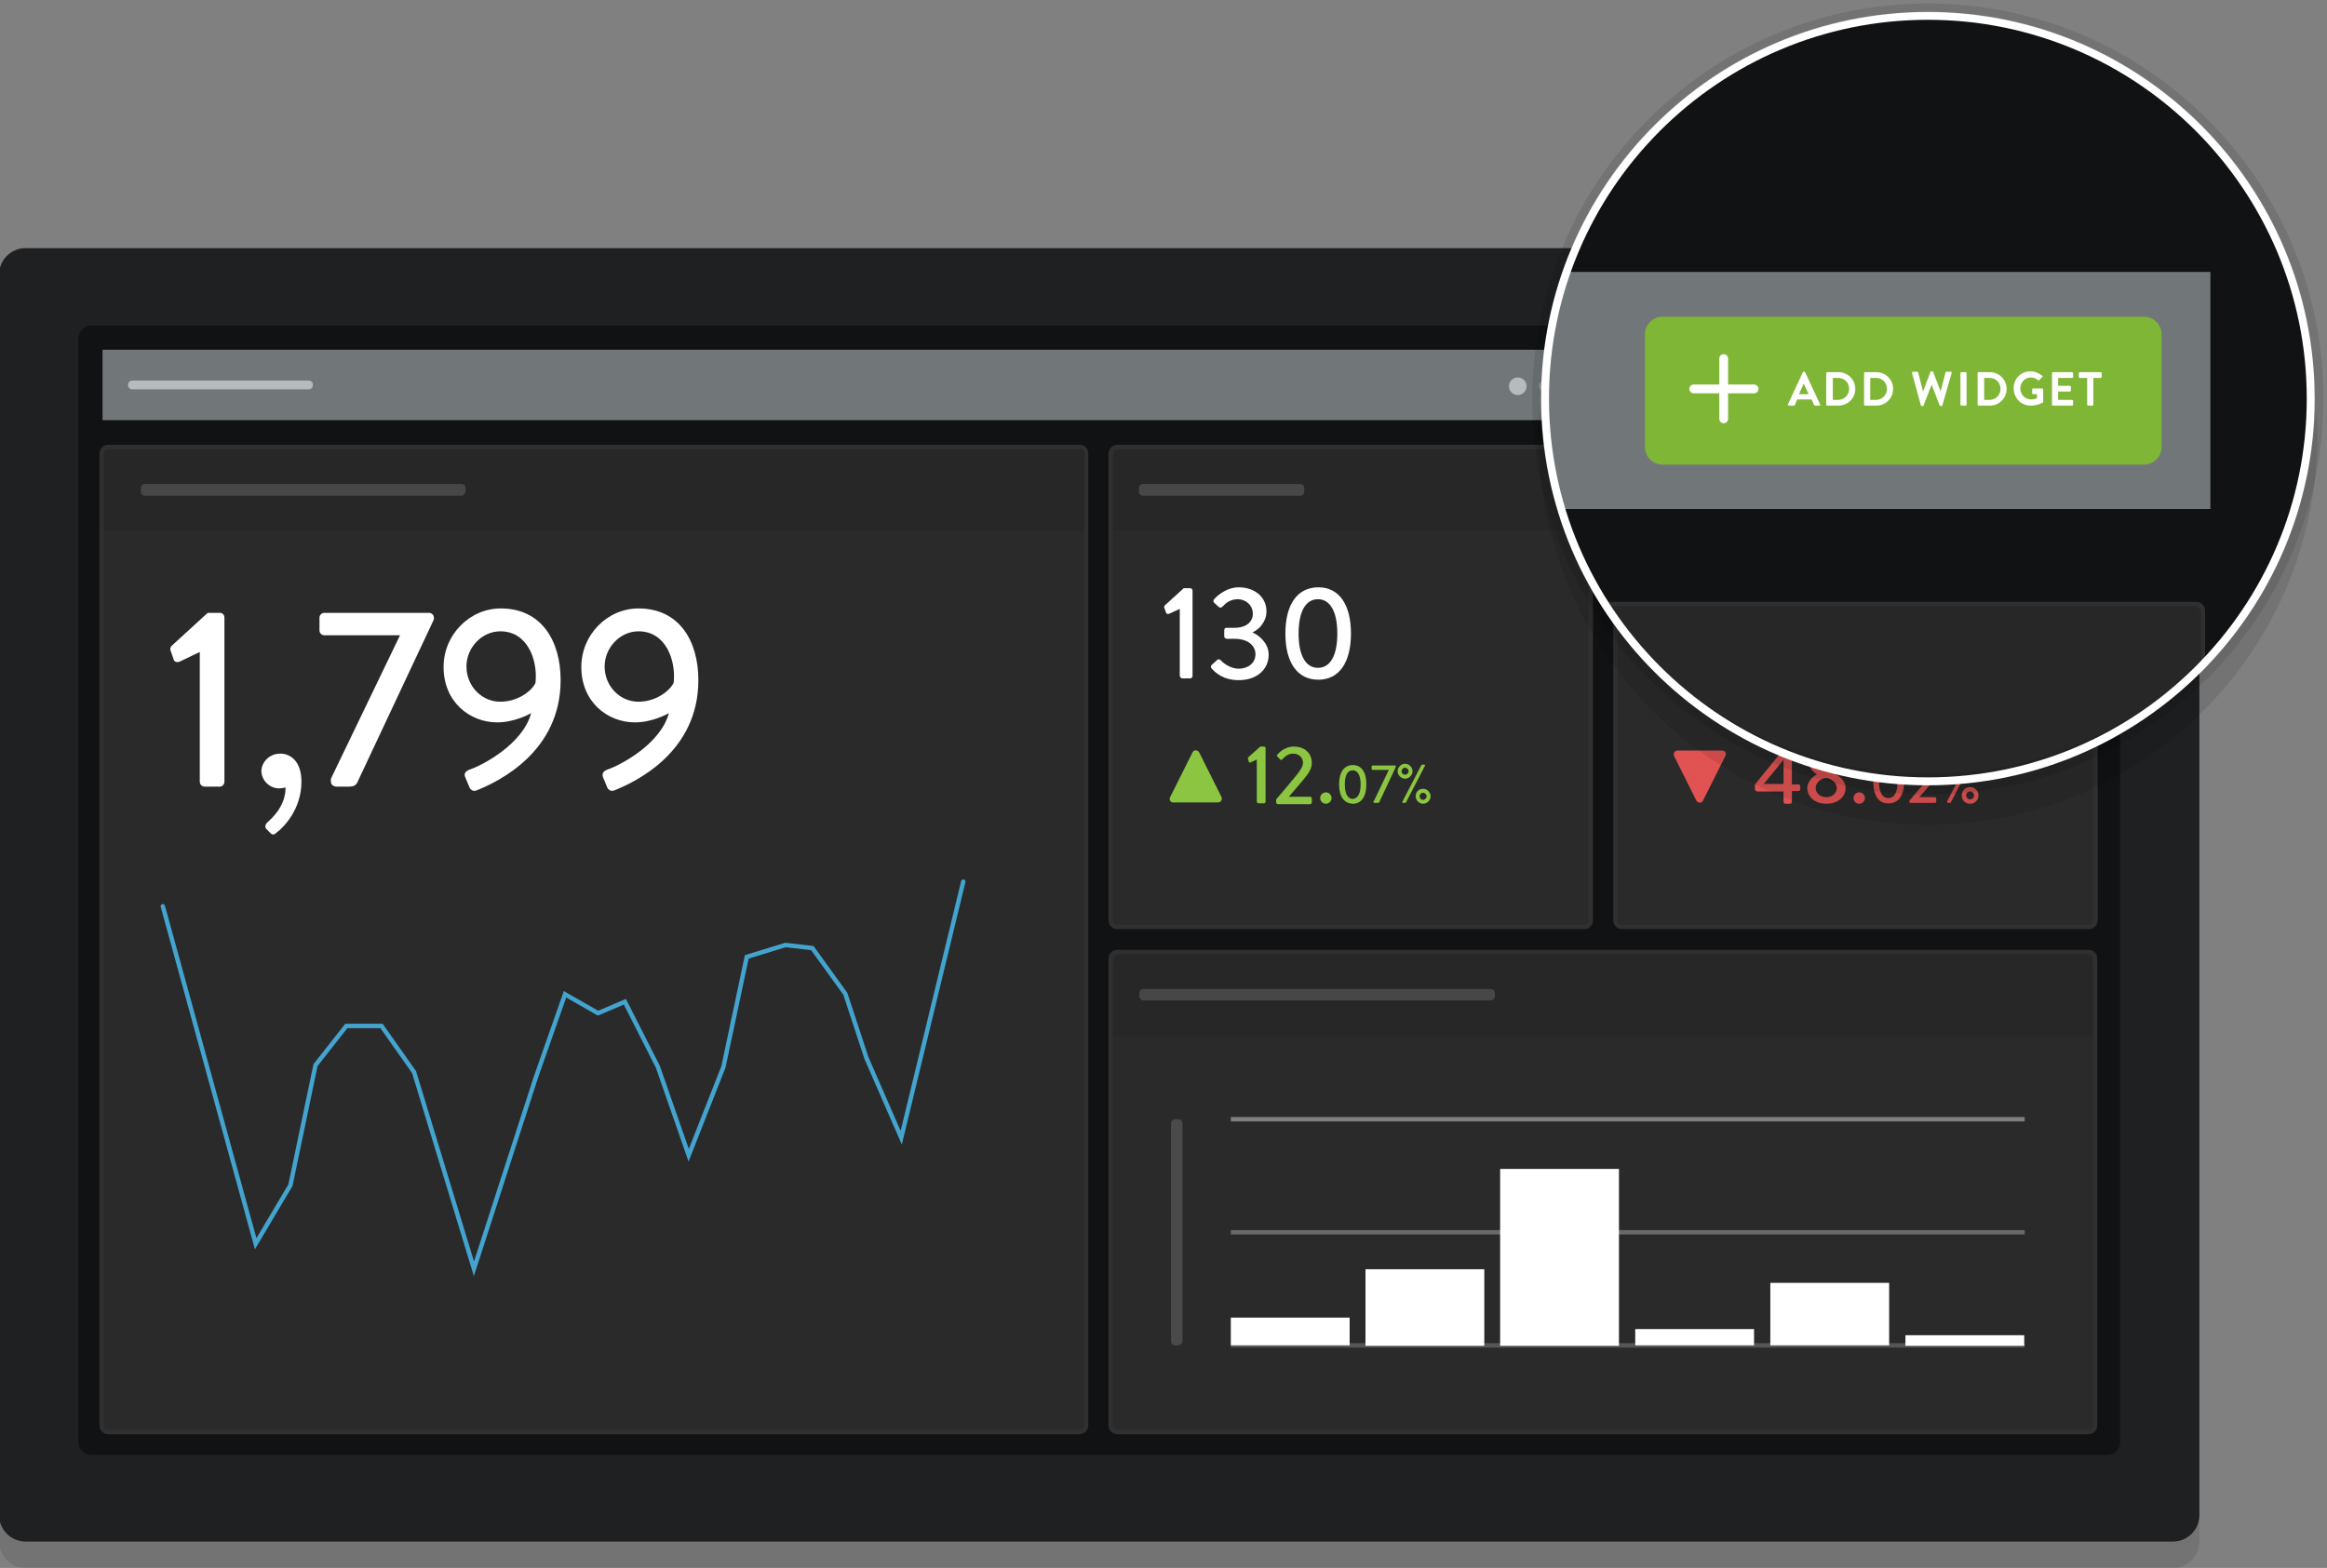 <?xml version="1.0" encoding="utf-8"?>
<!-- Generator: Adobe Illustrator 19.2.0, SVG Export Plug-In . SVG Version: 6.00 Build 0)  -->
<svg version="1.1" id="Layer_2" xmlns="http://www.w3.org/2000/svg" xmlns:xlink="http://www.w3.org/1999/xlink" x="0px" y="0px"
	 viewBox="0 0 528.8 356.4" style="enable-background:new 0 0 528.8 356.4;" xml:space="preserve">
<rect x="0" y="0" width="528.8" height="356.4" fill="#808080" stroke="none"/>
<style type="text/css">
	.st0{opacity:0.1;}
	.st1{fill:#1F2022;}
	.st2{fill:#101214;}
	.st3{fill:#2A2A2A;}
	.st4{fill:#303030;}
	.st5{fill:#272727;}
	.st6{opacity:0.15;fill:#FFFFFF;enable-background:new    ;}
	.st7{fill:#FFFFFF;}
	.st8{fill:none;stroke:#43A4CF;stroke-linecap:round;stroke-miterlimit:10;enable-background:new    ;}
	.st9{fill:#8BC541;}
	.st10{fill:#E15353;}
	.st11{opacity:0.4;fill:none;stroke:#FFFFFF;stroke-miterlimit:10;}
	.st12{opacity:0.3;fill:none;stroke:#FFFFFF;stroke-miterlimit:10;}
	.st13{opacity:0.2;fill:none;stroke:#FFFFFF;stroke-miterlimit:10;}
	.st14{fill:#717779;}
	.st15{opacity:0.5;fill:#FFFFFF;}
	.st16{opacity:0.25;fill:#FFFFFF;}
	.st17{clip-path:url(#SVGID_2_);fill:#101214;}
	.st18{clip-path:url(#SVGID_2_);}
	.st19{clip-path:url(#SVGID_2_);fill:#717779;}
	.st20{clip-path:url(#SVGID_2_);fill:#80B636;}
	.st21{clip-path:url(#SVGID_2_);fill:none;stroke:#FFFFFF;stroke-width:2;stroke-linecap:round;stroke-miterlimit:10;}
</style>
<g>
	<path class="st0" d="M495.9,347.4H5.9c-3.3,0-6-2.7-6-6V65.6c0,0.2-0.1,0.5-0.1,0.8v284c0,3.3,2.7,6,6,6h488c3.3,0,6-2.7,6-6v-6.2
		C499.5,346,497.8,347.4,495.9,347.4z"/>
	<path class="st1" d="M499.8,56.4H5.8c-3.3,0-6,2.7-6,6v282c0,3.3,2.7,6,6,6h488c3.3,0,6-2.7,6-6V56.4z"/>
	<path class="st2" d="M481.8,74h-461c-1.7,0-3,1.3-3,3v250.7c0,1.7,1.3,3,3,3h458c1.7,0,3-1.3,3-3V74z"/>
</g>
<g>
	<g>
		<g>
			<path class="st3" d="M24.6,325.5c-0.8,0-1.5-0.7-1.5-1.5V103.1c0-0.8,0.7-1.5,1.5-1.5h220.7c0.8,0,1.5,0.7,1.5,1.5V324
				c0,0.8-0.7,1.5-1.5,1.5H24.6z"/>
			<path class="st4" d="M245.4,102.1c0.6,0,1,0.4,1,1V324c0,0.6-0.4,1-1,1H24.6c-0.6,0-1-0.4-1-1V103.1c0-0.6,0.4-1,1-1H245.4
				 M245.4,101.1H24.6c-1.1,0-2,0.9-2,2V324c0,1.1,0.9,2,2,2h220.7c1.1,0,2-0.9,2-2V103.1C247.4,102,246.5,101.1,245.4,101.1
				L245.4,101.1z"/>
		</g>
		<path class="st5" d="M246.4,120.6H23.6v-17.1c0-0.8,0.6-1.4,1.4-1.4h220.4c0.5,0,1,0.4,1,1V120.6z"/>
		<path class="st6" d="M104.8,112.7H33c-0.6,0-1-0.4-1-1V111c0-0.6,0.4-1,1-1h71.8c0.6,0,1,0.4,1,1v0.6
			C105.8,112.2,105.3,112.7,104.8,112.7z"/>
		<g>
			<path class="st7" d="M45.4,148.2l-4.6,2.2c-0.5,0.2-1.1,0.1-1.3-0.4l-0.7-2c-0.2-0.5-0.1-0.9,0.2-1.2l8.2-7.5h2.8
				c0.6,0,1,0.5,1,1.1v37.3c0,0.6-0.5,1.1-1,1.1h-3.5c-0.6,0-1.1-0.5-1.1-1.1V148.2z"/>
			<path class="st7" d="M63.7,171.3c2.1,0,4.8,1.5,4.8,6.4c0,6-3.7,10.1-5.7,11.6c-0.5,0.5-1,0.5-1.4,0l-0.9-0.9
				c-0.3-0.3-0.3-1,0.3-1.5c0.6-0.6,4.1-3.4,4.1-7.9c-0.1,0-0.7,0.2-1.5,0.2c-2.1,0-4-1.8-4-4C59.5,173.1,61.3,171.3,63.7,171.3z"/>
			<path class="st7" d="M75.2,177l15.7-32.6H73.7c-0.6,0-1.1-0.5-1.1-1.1v-2.9c0-0.6,0.5-1.1,1.1-1.1h23.8c0.6,0,1.1,0.5,1.1,1.1
				v0.4l-17.1,36.4c-0.5,1.2-0.8,1.6-2.3,1.6h-2.7c-0.8,0-1.3-0.5-1.3-1.1V177z"/>
			<path class="st7" d="M106.8,174.9c2.7-0.9,12-5.7,13.9-12.8c-0.5,0.3-3.9,2.1-7.7,2.1c-6.2,0-12.2-4.6-12.2-12.6
				c0-7.3,5.9-13.3,13-13.3c9.2,0,13.6,7.3,13.6,16.3c0,16.2-13.9,23-19.2,25.1c-0.7,0.2-1.2-0.1-1.5-0.7l-1-2.4
				C105.4,175.9,105.7,175.3,106.8,174.9z M121.7,155.1c0.5-4.9-1.7-11.6-8-11.6c-4.2,0-7.7,3.7-7.7,8c0,4.4,3.4,8,7.7,8
				C118.4,159.5,121.5,156.2,121.7,155.1z"/>
			<path class="st7" d="M138.1,174.9c2.7-0.9,12-5.7,13.9-12.8c-0.5,0.3-3.9,2.1-7.7,2.1c-6.2,0-12.2-4.6-12.2-12.6
				c0-7.3,5.9-13.3,13-13.3c9.2,0,13.6,7.3,13.6,16.3c0,16.2-13.9,23-19.2,25.1c-0.7,0.2-1.2-0.1-1.5-0.7l-1-2.4
				C136.8,175.9,137,175.3,138.1,174.9z M153.1,155.1c0.5-4.9-1.7-11.6-8-11.6c-4.2,0-7.7,3.7-7.7,8c0,4.4,3.4,8,7.7,8
				C149.8,159.5,152.8,156.2,153.1,155.1z"/>
		</g>
		<polyline class="st8" points="37,206 58.1,282.7 66,269.4 71.7,242.1 78.7,233.2 86.7,233.2 94.1,243.7 107.7,288.4 121.8,244.8 
			128.4,226 135.9,230.3 142,227.7 149.5,242.5 156.5,262.6 164.4,242.5 169.7,217.5 178.5,214.8 184.6,215.5 192.1,225.9 
			196.9,240.5 204.8,258.6 218.9,200.4 		"/>
	</g>
	<g>
		<g>
			<path class="st3" d="M253.9,210.7c-0.8,0-1.5-0.7-1.5-1.5V103.1c0-0.8,0.7-1.5,1.5-1.5H360c0.8,0,1.5,0.7,1.5,1.5v106.1
				c0,0.8-0.7,1.5-1.5,1.5H253.9z"/>
			<path class="st4" d="M360,102.1c0.6,0,1,0.4,1,1v106.1c0,0.6-0.4,1-1,1H253.9c-0.6,0-1-0.4-1-1V103.1c0-0.6,0.4-1,1-1H360
				 M360,101.1H253.9c-1.1,0-2,0.9-2,2v106.1c0,1.1,0.9,2,2,2H360c1.1,0,2-0.9,2-2V103.1C362,102,361.1,101.1,360,101.1L360,101.1z"
				/>
		</g>
		<path class="st5" d="M361,120.6H252.9v-16.4c0-1.1,0.9-2,2-2H359c1.1,0,2,0.9,2,2V120.6z"/>
		<path class="st6" d="M295.4,112.7h-35.6c-0.6,0-1-0.4-1-1V111c0-0.6,0.4-1,1-1h35.6c0.6,0,1,0.4,1,1v0.6
			C296.4,112.2,296,112.7,295.4,112.7z"/>
		<g>
			<path class="st7" d="M268.1,138.4l-2.4,1.1c-0.3,0.1-0.6,0.1-0.7-0.2l-0.4-1.1c-0.1-0.2,0-0.5,0.1-0.6l4.3-3.9h1.5
				c0.3,0,0.5,0.3,0.5,0.6v19.3c0,0.3-0.2,0.6-0.5,0.6h-1.8c-0.3,0-0.6-0.3-0.6-0.6V138.4z"/>
			<path class="st7" d="M275.4,151.1l1.2-1.1c0.3-0.2,0.6-0.2,0.8,0.1c0.2,0.2,1.9,1.9,4.1,1.9c2,0,3.8-1.2,3.8-3.3
				c0-1.8-1.5-3.5-4.8-3.5h-1.7c-0.3,0-0.6-0.2-0.6-0.6v-1.3c0-0.5,0.2-0.6,0.6-0.6h1.7c2.8,0,4.2-1.4,4.2-3.2c0-2-1.7-3.3-3.4-3.3
				c-1.8,0-2.9,1-3.5,1.7c-0.2,0.2-0.5,0.3-0.8,0.1l-1.1-1c-0.2-0.2-0.2-0.6,0-0.8c0,0,2.3-2.7,5.6-2.7c3.5,0,6.3,2.1,6.3,5.5
				c0,2.3-1.7,4.1-3.1,4.7v0.1c1.4,0.6,3.6,2.4,3.6,5c0,3.3-2.6,5.8-6.8,5.8c-3.7,0-5.5-1.9-6.2-2.7
				C275.1,151.6,275.1,151.3,275.4,151.1z"/>
			<path class="st7" d="M292.1,144c0-6.6,2.7-10.5,7.5-10.5c4.7,0,7.4,3.9,7.4,10.5c0,6.6-2.7,10.5-7.4,10.5
				C294.8,154.5,292.1,150.6,292.1,144z M303.9,144c0-4.9-1.6-7.8-4.4-7.8c-2.8,0-4.4,2.8-4.4,7.8c0,5,1.6,7.8,4.4,7.8
				C302.3,151.8,303.9,149,303.9,144z"/>
		</g>
		<path class="st9" d="M276.8,182.4h-10.2c-0.6,0-1-0.6-0.7-1.2L271,171c0.3-0.6,1.1-0.6,1.5,0l5.1,10.2
			C277.8,181.8,277.4,182.4,276.8,182.4z"/>
		<g>
			<path class="st9" d="M285.7,172.6l-1.5,0.7c-0.2,0.1-0.4,0-0.4-0.1l-0.2-0.7c-0.1-0.2,0-0.3,0.1-0.4l2.7-2.4h0.9
				c0.2,0,0.3,0.2,0.3,0.4v12.1c0,0.2-0.2,0.4-0.3,0.4H286c-0.2,0-0.4-0.2-0.4-0.4V172.6z"/>
			<path class="st9" d="M290,181.7c1.4-1.6,3.4-4,4.7-5.6c0.9-1.1,1.4-2,1.4-2.7c0-1-0.7-2.1-2.3-2.1c-1,0-1.9,0.7-2.4,1.3
				c-0.2,0.2-0.4,0.2-0.5,0l-0.6-0.6c-0.1-0.1-0.2-0.3,0-0.5c0,0,1.4-1.8,3.7-1.8c2.7,0,4.1,1.7,4.1,3.7c0,1.5-0.8,2.4-1.8,3.7
				c-1,1.2-2.3,2.7-3.4,4h4.8c0.2,0,0.4,0.2,0.4,0.4v0.9c0,0.2-0.2,0.4-0.4,0.4h-7.3c-0.2,0-0.4-0.2-0.4-0.4V181.7z"/>
			<path class="st9" d="M301.3,180.1c0.7,0,1.3,0.6,1.3,1.3c0,0.7-0.6,1.3-1.3,1.3c-0.7,0-1.3-0.6-1.3-1.3
				C300,180.7,300.6,180.1,301.3,180.1z"/>
			<path class="st9" d="M304.3,178.3c0-2.7,1.1-4.4,3.1-4.4c2,0,3.1,1.6,3.1,4.4c0,2.7-1.1,4.4-3.1,4.4
				C305.4,182.6,304.3,181,304.3,178.3z M309.2,178.3c0-2.1-0.7-3.2-1.8-3.2c-1.2,0-1.8,1.2-1.8,3.2c0,2.1,0.7,3.3,1.8,3.3
				C308.6,181.5,309.2,180.3,309.2,178.3z"/>
			<path class="st9" d="M312.2,182.1l3.4-7.1h-3.7c-0.1,0-0.2-0.1-0.2-0.2v-0.6c0-0.1,0.1-0.2,0.2-0.2h5.1c0.1,0,0.2,0.1,0.2,0.2
				v0.1l-3.7,7.9c-0.1,0.3-0.2,0.3-0.5,0.3h-0.6c-0.2,0-0.3-0.1-0.3-0.2V182.1z"/>
			<path class="st9" d="M317.6,175.3c0-0.9,0.8-1.7,1.7-1.7c0.9,0,1.7,0.8,1.7,1.7s-0.8,1.7-1.7,1.7
				C318.4,177,317.6,176.2,317.6,175.3z M320.1,175.3c0-0.4-0.4-0.8-0.8-0.8c-0.4,0-0.8,0.4-0.8,0.8c0,0.5,0.4,0.8,0.8,0.8
				C319.7,176.1,320.1,175.7,320.1,175.3z M323,173.9c0.1-0.1,0.2-0.1,0.2-0.1h0.4c0.2,0,0.3,0.2,0.2,0.3l-4.3,8.3
				c0,0.1-0.2,0.1-0.2,0.1h-0.4c-0.2,0-0.3-0.2-0.2-0.3L323,173.9z M323.4,179.3c0.9,0,1.7,0.8,1.7,1.7c0,0.9-0.8,1.7-1.7,1.7
				c-0.9,0-1.7-0.8-1.7-1.7C321.7,180,322.4,179.3,323.4,179.3z M323.4,181.8c0.4,0,0.8-0.4,0.8-0.8c0-0.4-0.4-0.8-0.8-0.8
				c-0.5,0-0.8,0.4-0.8,0.8C322.6,181.4,322.9,181.8,323.4,181.8z"/>
		</g>
	</g>
	<g>
		<g>
			<path class="st3" d="M368.6,210.7c-0.8,0-1.5-0.7-1.5-1.5V103.1c0-0.8,0.7-1.5,1.5-1.5h106.1c0.8,0,1.5,0.7,1.5,1.5v106.1
				c0,0.8-0.7,1.5-1.5,1.5H368.6z"/>
			<path class="st4" d="M474.6,102.1c0.6,0,1,0.4,1,1v106.1c0,0.6-0.4,1-1,1H368.6c-0.6,0-1-0.4-1-1V103.1c0-0.6,0.4-1,1-1H474.6
				 M474.6,101.1H368.6c-1.1,0-2,0.9-2,2v106.1c0,1.1,0.9,2,2,2h106.1c1.1,0,2-0.9,2-2V103.1C476.6,102,475.8,101.1,474.6,101.1
				L474.6,101.1z"/>
		</g>
		<path class="st5" d="M475.6,120.6H367.6v-16.4c0-1.1,0.9-2,2-2h104.1c1.1,0,2,0.9,2,2V120.6z"/>
		<path class="st6" d="M410.1,112.7h-35.6c-0.6,0-1-0.4-1-1V111c0-0.6,0.4-1,1-1h35.6c0.6,0,1,0.4,1,1v0.6
			C411.1,112.2,410.6,112.7,410.1,112.7z"/>
		<g>
			<path class="st7" d="M382.6,138.4l-2.4,1.1c-0.3,0.1-0.6,0.1-0.7-0.2l-0.4-1.1c-0.1-0.2,0-0.5,0.1-0.6l4.3-3.9h1.5
				c0.3,0,0.5,0.3,0.5,0.6v19.4c0,0.3-0.2,0.6-0.5,0.6h-1.8c-0.3,0-0.6-0.3-0.6-0.6V138.4z"/>
			<path class="st7" d="M392.1,150.4c1.1,0,2.5,0.8,2.5,3.3c0,3.1-1.9,5.3-3,6c-0.3,0.2-0.5,0.2-0.7,0l-0.5-0.5
				c-0.2-0.2-0.2-0.5,0.1-0.8c0.3-0.3,2.1-1.7,2.1-4.1c-0.1,0-0.4,0.1-0.8,0.1c-1.1,0-2.1-0.9-2.1-2.1
				C389.9,151.3,390.9,150.4,392.1,150.4z"/>
			<path class="st7" d="M397.4,144c0-6.6,2.7-10.6,7.5-10.6c4.7,0,7.4,3.9,7.4,10.6c0,6.6-2.7,10.6-7.4,10.6
				C400.1,154.6,397.4,150.6,397.4,144z M409.3,144c0-4.9-1.6-7.8-4.4-7.8c-2.8,0-4.4,2.8-4.4,7.8c0,5,1.6,7.8,4.4,7.8
				C407.7,151.8,409.3,149,409.3,144z"/>
			<path class="st7" d="M418.8,138.4l-2.4,1.1c-0.3,0.1-0.6,0.1-0.7-0.2l-0.4-1.1c-0.1-0.2,0-0.5,0.1-0.6l4.3-3.9h1.5
				c0.3,0,0.5,0.3,0.5,0.6v19.4c0,0.3-0.2,0.6-0.5,0.6h-1.8c-0.3,0-0.6-0.3-0.6-0.6V138.4z"/>
			<path class="st7" d="M425.9,152.9c2.2-2.5,5.4-6.4,7.6-9c1.5-1.7,2.3-3.2,2.3-4.4c0-1.5-1.1-3.3-3.7-3.3c-1.7,0-3,1.1-3.8,2
				c-0.2,0.2-0.6,0.2-0.8,0l-1-1c-0.2-0.2-0.2-0.5,0-0.8c0,0,2.3-3,5.8-3c4.3,0,6.6,2.7,6.6,5.9c0,2.3-1.3,3.9-2.9,5.9
				c-1.6,1.9-3.7,4.4-5.5,6.4h7.7c0.3,0,0.6,0.3,0.6,0.6v1.4c0,0.3-0.3,0.6-0.6,0.6h-11.7c-0.3,0-0.6-0.3-0.6-0.6V152.9z"/>
		</g>
		<path class="st10" d="M381.2,170.6h10.2c0.6,0,1,0.6,0.7,1.2L387,182c-0.3,0.6-1.1,0.6-1.5,0l-5.1-10.2
			C380.2,171.2,380.6,170.6,381.2,170.6z"/>
		<g>
			<path class="st10" d="M398.8,179.4v-1.1l7-8.6c0.1-0.1,0.2-0.1,0.3-0.1h0.7c0.2,0,0.4,0.2,0.4,0.4v8.3h1.5c0.2,0,0.4,0.1,0.4,0.3
				v0.8c0,0.2-0.2,0.4-0.4,0.4h-1.5l0,2.5c0,0.2-0.2,0.4-0.4,0.4h-1.1c-0.2,0-0.4-0.2-0.4-0.4v-2.4h-6.1
				C398.9,179.7,398.8,179.5,398.8,179.4z M405.3,178.2v-5.5l-4.5,5.5H405.3z"/>
			<path class="st10" d="M412.9,176L412.9,176c-0.8-0.5-1.9-1.5-1.9-3c0-2.1,1.7-3.4,4-3.4c2.3,0,4,1.4,4,3.4c0,1.4-1.1,2.5-1.9,2.9
				v0.1c0.9,0.4,2.3,1.5,2.3,3.1c0,2-1.7,3.6-4.4,3.6c-2.6,0-4.3-1.6-4.3-3.6C410.7,177.5,412.3,176.3,412.9,176z M415,181.2
				c1.3,0,2.4-0.8,2.4-2.1c0-1-0.9-2-2.4-2.3c-1.5,0.2-2.4,1.3-2.4,2.3C412.6,180.4,413.8,181.2,415,181.2z M417.1,173.1
				c0-1.1-0.9-2-2.2-2c-1.1,0-2,0.8-2,2c0,1,0.6,1.8,2.1,2C416.5,174.9,417.1,174.1,417.1,173.1z"/>
			<path class="st10" d="M422.5,180.1c0.7,0,1.3,0.6,1.3,1.3c0,0.7-0.6,1.3-1.3,1.3c-0.7,0-1.3-0.6-1.3-1.3
				C421.2,180.7,421.8,180.1,422.5,180.1z"/>
			<path class="st10" d="M425.7,177.7c0-3.1,1.3-4.9,3.5-4.9c2.2,0,3.5,1.8,3.5,4.9s-1.3,4.9-3.5,4.9
				C426.9,182.7,425.7,180.8,425.7,177.7z M431.2,177.7c0-2.3-0.7-3.6-2.1-3.6c-1.3,0-2.1,1.3-2.1,3.6c0,2.3,0.7,3.7,2.1,3.7
				C430.5,181.4,431.2,180.1,431.2,177.7z"/>
			<path class="st10" d="M434,181.9c1-1.2,2.5-3,3.6-4.2c0.7-0.8,1.1-1.5,1.1-2.1c0-0.7-0.5-1.5-1.7-1.5c-0.8,0-1.4,0.5-1.8,0.9
				c-0.1,0.1-0.3,0.1-0.4,0l-0.5-0.5c-0.1-0.1-0.1-0.3,0-0.4c0,0,1.1-1.4,2.7-1.4c2,0,3.1,1.3,3.1,2.8c0,1.1-0.6,1.8-1.4,2.7
				c-0.7,0.9-1.7,2.1-2.6,3h3.6c0.1,0,0.3,0.1,0.3,0.3v0.7c0,0.1-0.1,0.3-0.3,0.3h-5.5c-0.2,0-0.3-0.1-0.3-0.3V181.9z"/>
			<path class="st10" d="M441.2,174.4c0-1.1,0.8-1.9,1.9-1.9c1,0,1.9,0.8,1.9,1.9c0,1.1-0.9,1.9-1.9,1.9
				C442.1,176.3,441.2,175.5,441.2,174.4z M444,174.4c0-0.5-0.4-0.9-0.9-0.9c-0.5,0-0.9,0.4-0.9,0.9c0,0.5,0.4,0.9,0.9,0.9
				C443.6,175.3,444,174.9,444,174.4z M447.3,172.8c0.1-0.1,0.2-0.1,0.2-0.1h0.5c0.2,0,0.3,0.2,0.2,0.4l-4.9,9.3
				c0,0.1-0.2,0.1-0.2,0.1h-0.4c-0.2,0-0.3-0.2-0.2-0.4L447.3,172.8z M447.7,178.9c1,0,1.9,0.8,1.9,1.9c0,1.1-0.9,1.9-1.9,1.9
				c-1.1,0-1.9-0.8-1.9-1.9C445.8,179.7,446.6,178.9,447.7,178.9z M447.7,181.7c0.5,0,0.9-0.4,0.9-0.9c0-0.5-0.4-0.9-0.9-0.9
				c-0.5,0-0.9,0.4-0.9,0.9C446.8,181.3,447.2,181.7,447.7,181.7z"/>
		</g>
	</g>
	<g>
		<g>
			<path class="st3" d="M253.9,325.5c-0.8,0-1.5-0.7-1.5-1.5V217.9c0-0.8,0.7-1.5,1.5-1.5h220.7c0.8,0,1.5,0.7,1.5,1.5V324
				c0,0.8-0.7,1.5-1.5,1.5H253.9z"/>
			<path class="st4" d="M474.6,216.9c0.6,0,1,0.4,1,1V324c0,0.6-0.4,1-1,1H253.9c-0.6,0-1-0.4-1-1V217.9c0-0.6,0.4-1,1-1H474.6
				 M474.6,215.9H253.9c-1.1,0-2,0.9-2,2V324c0,1.1,0.9,2,2,2h220.7c1.1,0,2-0.9,2-2V217.9C476.6,216.8,475.8,215.9,474.6,215.9
				L474.6,215.9z"/>
		</g>
		<path class="st5" d="M475.6,235.3H252.9v-16.4c0-1.1,0.9-2,2-2h218.7c1.1,0,2,0.9,2,2V235.3z"/>
		<path class="st6" d="M338.7,227.4h-78.8c-0.6,0-1-0.4-1-1v-0.6c0-0.6,0.4-1,1-1h78.8c0.6,0,1,0.4,1,1v0.6
			C339.7,227,339.2,227.4,338.7,227.4z"/>
		<g>
			<line class="st11" x1="279.7" y1="254.4" x2="460.1" y2="254.4"/>
			<line class="st12" x1="279.7" y1="280.1" x2="460.1" y2="280.1"/>
			<line class="st13" x1="279.7" y1="305.8" x2="460.1" y2="305.8"/>
			<path class="st6" d="M267.7,305.8h-0.6c-0.6,0-1-0.4-1-1v-49.4c0-0.6,0.4-1,1-1h0.6c0.6,0,1,0.4,1,1v49.4
				C268.7,305.4,268.2,305.8,267.7,305.8z"/>
			<rect x="433" y="303.5" class="st7" width="27" height="2.4"/>
			<rect x="402.3" y="291.6" class="st7" width="27" height="14.2"/>
			<rect x="371.6" y="302.1" class="st7" width="27" height="3.7"/>
			<rect x="340.9" y="265.7" class="st7" width="27" height="40.2"/>
			<rect x="310.3" y="288.5" class="st7" width="27" height="17.4"/>
			<rect x="279.7" y="299.5" class="st7" width="27" height="6.3"/>
		</g>
	</g>
</g>
<rect x="23.3" y="79.5" class="st14" width="453" height="16"/>
<path class="st15" d="M70.1,88.5h-40c-0.6,0-1-0.4-1-1l0,0c0-0.6,0.4-1,1-1h40c0.6,0,1,0.4,1,1l0,0C71.1,88.1,70.7,88.5,70.1,88.5z"
	/>
<circle class="st15" cx="344.9" cy="87.8" r="2"/>
<path class="st16" d="M362.7,88.7h-12c-0.6,0-1-0.4-1-1v0c0-0.6,0.4-1,1-1h12c0.6,0,1,0.4,1,1v0C363.7,88.2,363.2,88.7,362.7,88.7z"
	/>
<circle class="st15" cx="371.9" cy="87.7" r="2"/>
<path class="st16" d="M393.6,88.5h-16c-0.6,0-1-0.4-1-1l0,0c0-0.6,0.4-1,1-1h16c0.6,0,1,0.4,1,1l0,0
	C394.6,88.1,394.2,88.5,393.6,88.5z"/>
<circle class="st15" cx="403" cy="87.5" r="2"/>
<path class="st16" d="M422.7,88.4h-14c-0.6,0-1-0.4-1-1l0,0c0-0.6,0.4-1,1-1h14c0.6,0,1,0.4,1,1l0,0C423.7,88,423.3,88.4,422.7,88.4
	z"/>
<g>
	<g>
		<defs>
			<circle id="SVGID_1_" cx="438.1" cy="90.6" r="87"/>
		</defs>
		<clipPath id="SVGID_2_">
			<use xlink:href="#SVGID_1_"  style="overflow:visible;"/>
		</clipPath>
		<rect x="339.3" y="-0.9" class="st17" width="197.6" height="197.6"/>
		<g class="st18">
			<g>
				<path class="st3" d="M137.4,502c-0.8,0-1.5-0.7-1.5-1.5V138.8c0-0.8,0.7-1.5,1.5-1.5h361.7c0.8,0,1.5,0.7,1.5,1.5v361.7
					c0,0.8-0.7,1.5-1.5,1.5H137.4z"/>
				<path class="st4" d="M499.1,137.8c0.6,0,1,0.4,1,1v361.7c0,0.6-0.4,1-1,1H137.4c-0.6,0-1-0.4-1-1V138.8c0-0.6,0.4-1,1-1H499.1
					 M499.1,136.8H137.4c-1.1,0-2,0.9-2,2v361.7c0,1.1,0.9,2,2,2h361.7c1.1,0,2-0.9,2-2V138.8C501.1,137.7,500.2,136.8,499.1,136.8
					L499.1,136.8z"/>
			</g>
			<path class="st5" d="M500.1,199.9H136.4v-60.1c0-1.1,0.9-2,2-2h359.7c1.1,0,2,0.9,2,2V199.9z"/>
			<path class="st6" d="M281.7,173.3H157.3c-0.6,0-1-0.4-1-1v-6.9c0-0.6,0.4-1,1-1h124.4c0.6,0,1,0.4,1,1v6.9
				C282.7,172.8,282.2,173.3,281.7,173.3z"/>
			<g>
				<path class="st7" d="M187,259.8l-8.1,3.9c-0.9,0.4-1.9,0.2-2.2-0.7l-1.2-3.6c-0.3-0.8-0.1-1.6,0.3-2l14.4-13.1h5
					c1,0,1.8,0.9,1.8,1.9v65.2c0,1-0.8,1.9-1.8,1.9h-6.2c-1.1,0-1.9-0.9-1.9-1.9V259.8z"/>
				<path class="st7" d="M219,300.2c3.8,0,8.4,2.5,8.4,11.3c0,10.5-6.5,17.7-10.1,20.3c-0.9,0.8-1.7,0.8-2.4,0l-1.5-1.5
					c-0.6-0.6-0.5-1.7,0.5-2.5c1.1-1,7.2-5.9,7.2-13.8c-0.2,0-1.2,0.4-2.5,0.4c-3.8,0-7-3.1-7-7C211.6,303.4,214.8,300.2,219,300.2z
					"/>
				<path class="st7" d="M236.8,278.8c0-22.2,9.1-35.5,25.2-35.5c15.9,0,25.1,13.3,25.1,35.5s-9.1,35.5-25.1,35.5
					C246,314.3,236.8,301,236.8,278.8z M276.8,278.8c0-16.6-5.4-26.2-14.8-26.2c-9.5,0-14.9,9.5-14.9,26.2
					c0,16.9,5.4,26.3,14.9,26.3C271.4,305.1,276.8,295.6,276.8,278.8z"/>
				<path class="st7" d="M308.8,259.8l-8.1,3.9c-0.9,0.4-1.9,0.2-2.2-0.7l-1.2-3.6c-0.3-0.8-0.1-1.6,0.3-2l14.4-13.1h5
					c1,0,1.8,0.9,1.8,1.9v65.2c0,1-0.8,1.9-1.8,1.9h-6.2c-1.1,0-1.9-0.9-1.9-1.9V259.8z"/>
				<path class="st7" d="M332.5,308.7c7.5-8.5,18.1-21.4,25.6-30.3c5.1-5.7,7.7-10.8,7.7-14.8c0-5.2-3.5-11.1-12.5-11.1
					c-5.6,0-10.1,3.9-12.9,6.8c-0.8,0.8-1.9,0.8-2.7,0l-3.4-3.5c-0.6-0.6-0.8-1.8-0.1-2.6c0,0,7.6-10,19.7-10
					c14.5,0,22.2,9.2,22.2,19.9c0,7.8-4.3,13.2-9.7,19.8c-5.4,6.5-12.5,14.8-18.5,21.6h25.9c1,0,1.9,0.9,1.9,1.9v4.9
					c0,1-0.9,1.9-1.9,1.9h-39.3c-1.1,0-1.9-0.9-1.9-1.9V308.7z"/>
			</g>
		</g>
		<rect x="-66.2" y="61.8" class="st19" width="568.5" height="53.9"/>
		<path class="st20" d="M487.2,105.6H377.8c-2.2,0-4-1.8-4-4V76c0-2.2,1.8-4,4-4h109.4c2.2,0,4,1.8,4,4v25.7
			C491.2,103.8,489.4,105.6,487.2,105.6z"/>
		<line class="st21" x1="384.9" y1="88.4" x2="398.6" y2="88.4"/>
		<line class="st21" x1="391.7" y1="95.2" x2="391.7" y2="81.5"/>
		<g class="st18">
			<path class="st7" d="M406.3,91.9l3.4-7.3c0-0.1,0.1-0.1,0.2-0.1h0.1c0.1,0,0.2,0.1,0.2,0.1l3.4,7.3c0.1,0.1,0,0.3-0.2,0.3h-0.9
				c-0.2,0-0.2-0.1-0.3-0.2l-0.5-1.2h-3.3l-0.5,1.2c0,0.1-0.1,0.2-0.3,0.2h-0.9C406.3,92.2,406.2,92,406.3,91.9z M411,89.6l-1.1-2.4
				h0l-1.1,2.4H411z"/>
			<path class="st7" d="M415,84.8c0-0.1,0.1-0.2,0.2-0.2h2.6c2.1,0,3.8,1.7,3.8,3.8c0,2.1-1.7,3.8-3.8,3.8h-2.6
				c-0.1,0-0.2-0.1-0.2-0.2V84.8z M417.7,90.9c1.4,0,2.5-1.1,2.5-2.5c0-1.4-1-2.5-2.5-2.5h-1.2v5H417.7z"/>
			<path class="st7" d="M423.6,84.8c0-0.1,0.1-0.2,0.2-0.2h2.6c2.1,0,3.8,1.7,3.8,3.8c0,2.1-1.7,3.8-3.8,3.8h-2.6
				c-0.1,0-0.2-0.1-0.2-0.2V84.8z M426.3,90.9c1.4,0,2.5-1.1,2.5-2.5c0-1.4-1-2.5-2.5-2.5H425v5H426.3z"/>
			<path class="st7" d="M434.5,84.8c0-0.2,0-0.3,0.2-0.3h1c0.1,0,0.2,0.1,0.2,0.2l1.1,4.3h0l1.7-4.5c0-0.1,0.1-0.1,0.2-0.1h0.2
				c0.1,0,0.2,0.1,0.2,0.1l1.7,4.5h0l1.1-4.3c0-0.1,0.1-0.2,0.2-0.2h1c0.2,0,0.2,0.1,0.2,0.3l-2.1,7.3c0,0.1-0.1,0.2-0.2,0.2h-0.2
				c-0.1,0-0.2-0.1-0.2-0.1l-1.9-4.9H439l-1.9,4.9c0,0.1-0.1,0.1-0.2,0.1h-0.2c-0.1,0-0.2-0.1-0.2-0.2L434.5,84.8z"/>
			<path class="st7" d="M445.5,84.8c0-0.1,0.1-0.2,0.2-0.2h1c0.1,0,0.2,0.1,0.2,0.2V92c0,0.1-0.1,0.2-0.2,0.2h-1
				c-0.1,0-0.2-0.1-0.2-0.2V84.8z"/>
			<path class="st7" d="M449.4,84.8c0-0.1,0.1-0.2,0.2-0.2h2.6c2.1,0,3.8,1.7,3.8,3.8c0,2.1-1.7,3.8-3.8,3.8h-2.6
				c-0.1,0-0.2-0.1-0.2-0.2V84.8z M452.1,90.9c1.4,0,2.5-1.1,2.5-2.5c0-1.4-1-2.5-2.5-2.5h-1.2v5H452.1z"/>
			<path class="st7" d="M461.4,84.4c1,0,1.9,0.4,2.7,1c0.1,0.1,0.1,0.2,0,0.3l-0.7,0.7c-0.1,0.1-0.2,0.1-0.3,0
				c-0.5-0.4-1-0.6-1.6-0.6c-1.4,0-2.4,1.2-2.4,2.5c0,1.4,1.1,2.5,2.5,2.5c0.6,0,1.1-0.2,1.3-0.3v-0.9h-0.9c-0.1,0-0.2-0.1-0.2-0.2
				v-0.9c0-0.1,0.1-0.2,0.2-0.2h2.1c0.1,0,0.2,0.1,0.2,0.2v2.8c0,0.1,0,0.1-0.1,0.2c0,0-1.1,0.7-2.7,0.7c-2.2,0-3.9-1.7-3.9-3.9
				C457.5,86.2,459.2,84.4,461.4,84.4z"/>
			<path class="st7" d="M466.3,84.8c0-0.1,0.1-0.2,0.2-0.2h4.4c0.1,0,0.2,0.1,0.2,0.2v0.9c0,0.1-0.1,0.2-0.2,0.2h-3.2v1.8h2.7
				c0.1,0,0.2,0.1,0.2,0.2v0.9c0,0.1-0.1,0.2-0.2,0.2h-2.7v1.9h3.2c0.1,0,0.2,0.1,0.2,0.2V92c0,0.1-0.1,0.2-0.2,0.2h-4.4
				c-0.1,0-0.2-0.1-0.2-0.2V84.8z"/>
			<path class="st7" d="M474.3,85.9h-1.7c-0.1,0-0.2-0.1-0.2-0.2v-0.9c0-0.1,0.1-0.2,0.2-0.2h4.8c0.1,0,0.2,0.1,0.2,0.2v0.9
				c0,0.1-0.1,0.2-0.2,0.2h-1.7V92c0,0.1-0.1,0.2-0.2,0.2h-1c-0.1,0-0.2-0.1-0.2-0.2V85.9z"/>
		</g>
	</g>
	<path class="st0" d="M438.1,175.9c-46.9,0-85.3-36.6-88.3-82.7c-0.1,1.9-0.2,3.8-0.2,5.8c0,48.9,39.6,88.5,88.5,88.5
		c48.9,0,88.5-39.6,88.5-88.5c0-1.9-0.1-3.9-0.2-5.8C523.4,139.4,485.1,175.9,438.1,175.9z"/>
	<g>
		<path class="st7" d="M438.1,178.5c-48.5,0-87.9-39.4-87.9-87.9s39.4-87.9,87.9-87.9S526,42.2,526,90.6S486.6,178.5,438.1,178.5z
			 M438.1,4.5c-47.5,0-86.1,38.6-86.1,86.1c0,47.5,38.6,86.1,86.1,86.1s86.1-38.6,86.1-86.1C524.2,43.1,485.6,4.5,438.1,4.5z"/>
	</g>
	<g class="st0">
		<path d="M438.1,2.8c48.5,0,87.9,39.4,87.9,87.9s-39.4,87.9-87.9,87.9s-87.9-39.4-87.9-87.9S389.7,2.8,438.1,2.8 M438.1,0.8
			c-49.6,0-89.9,40.3-89.9,89.9c0,49.6,40.3,89.9,89.9,89.9S528,140.2,528,90.6C528,41.1,487.7,0.8,438.1,0.8L438.1,0.8z"/>
	</g>
</g>
</svg>
